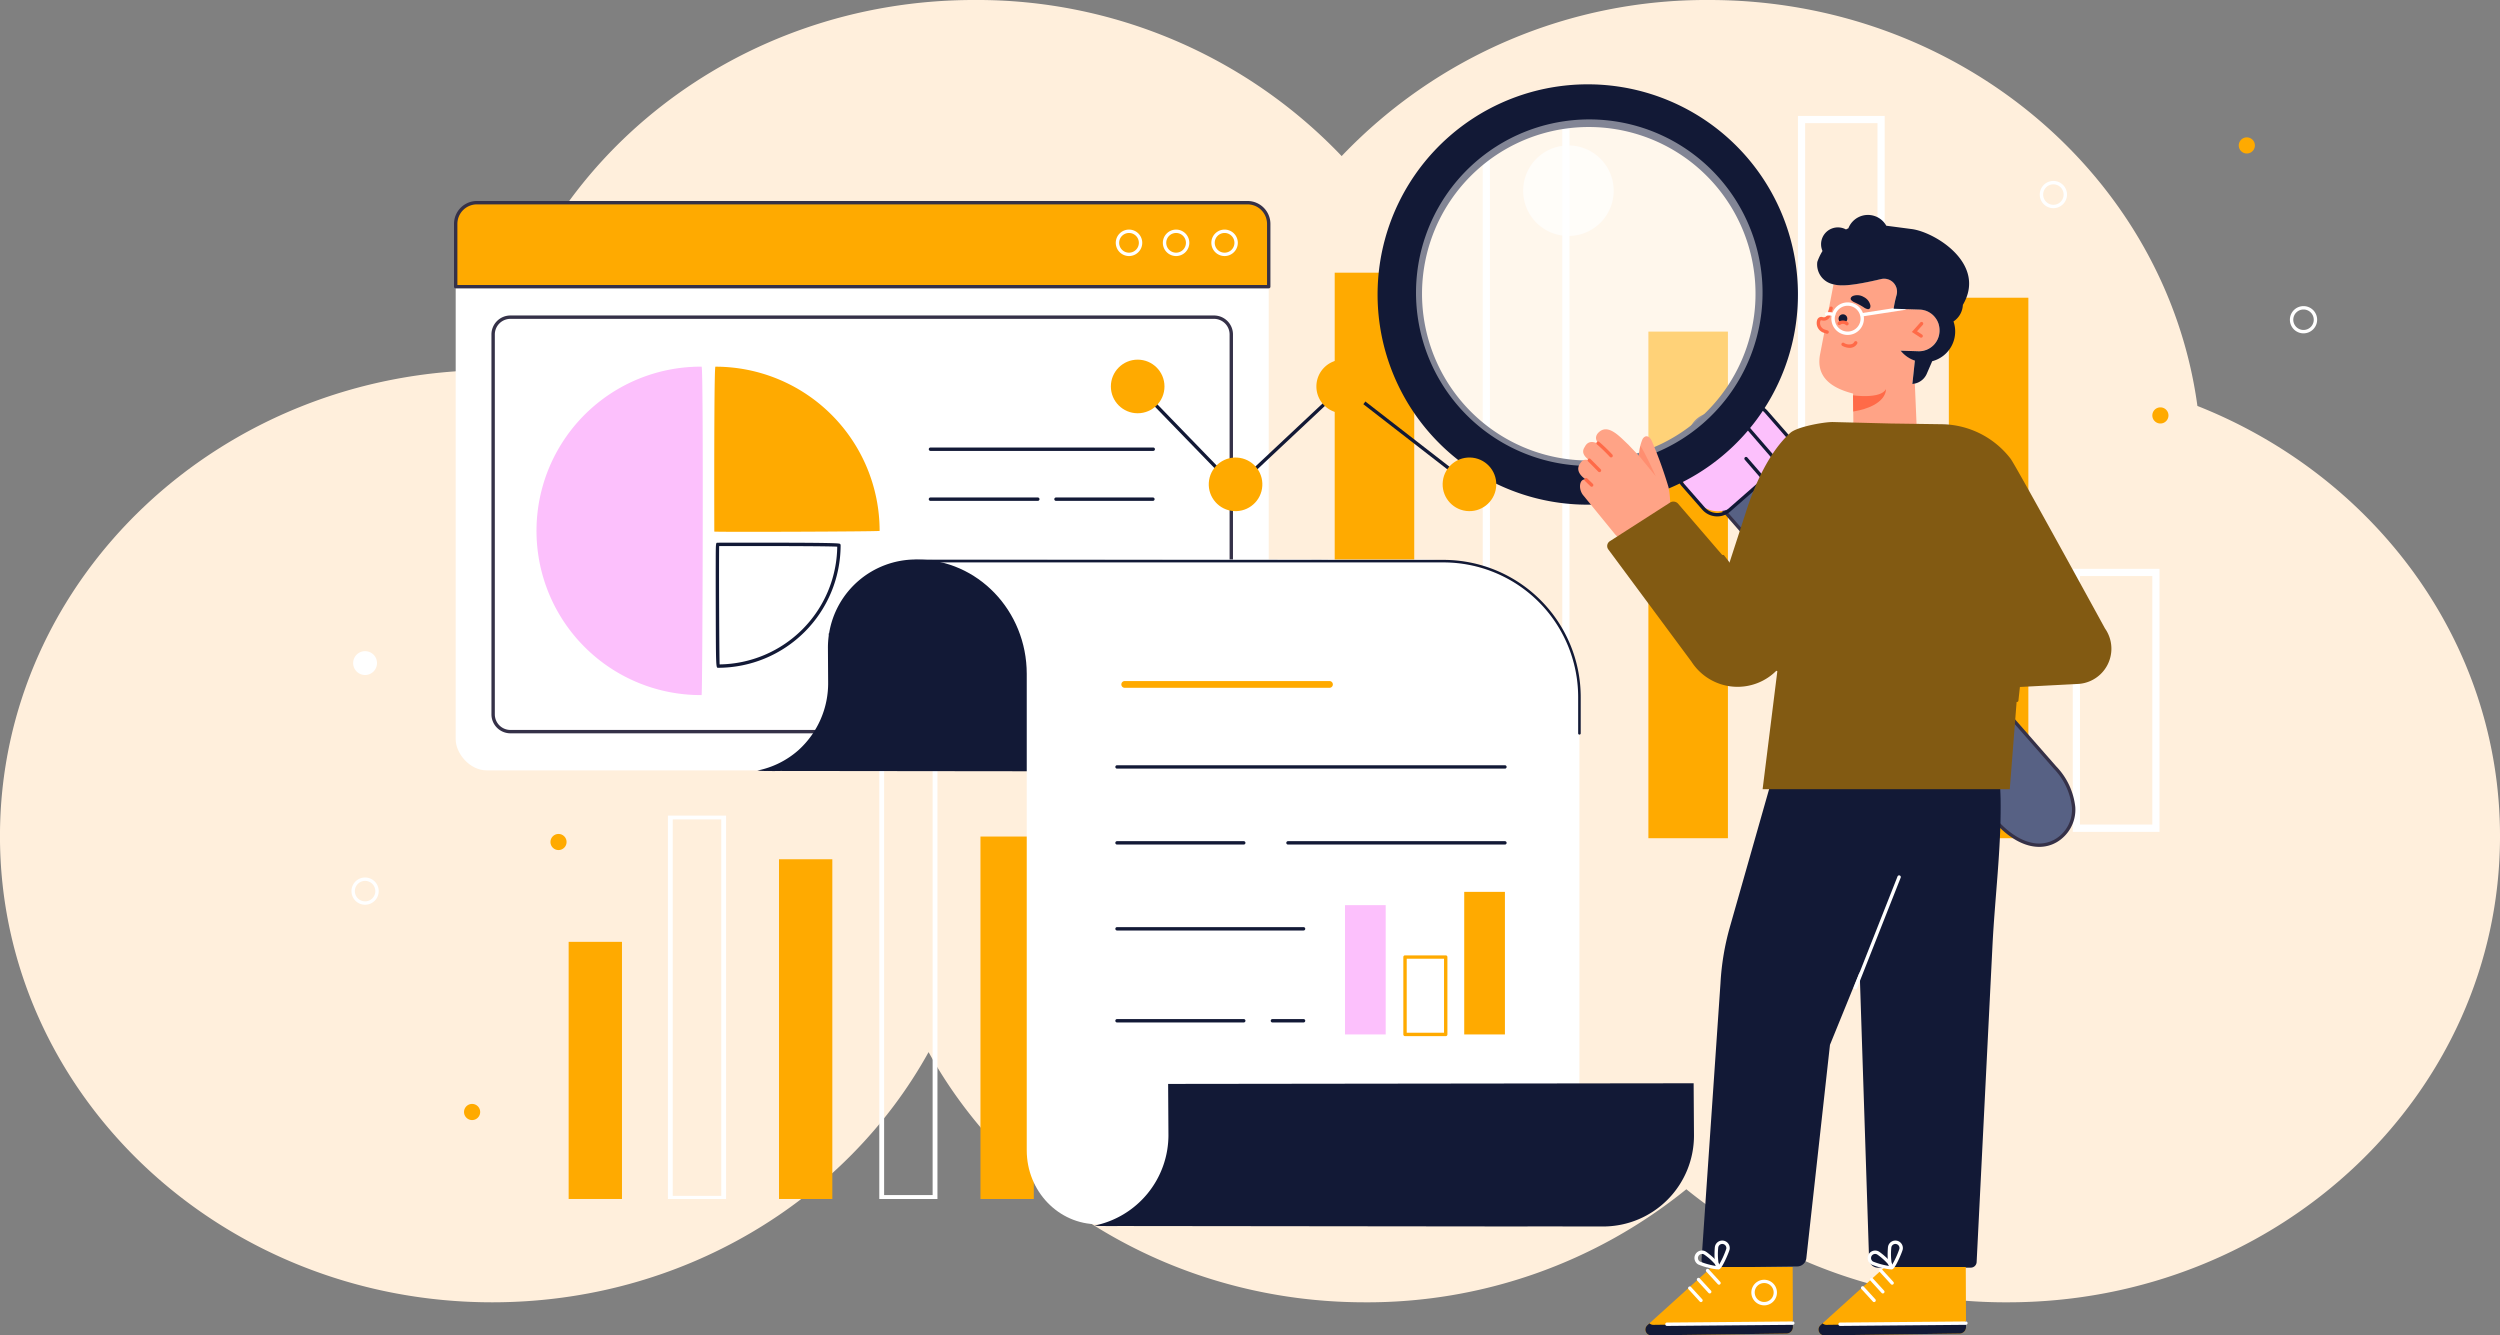 <svg xmlns="http://www.w3.org/2000/svg" width="505" height="269.751" viewBox="0 0 505 269.751">
  <rect x="0" y="0" width="505" height="269.751" fill="#808080" stroke="none"/>
  <g id="Grupo_1119737" data-name="Grupo 1119737" transform="translate(7.657 -43.372)">
    <g id="BACKGROUND" transform="translate(19.166 43.372)">
      <path id="Trazado_906445" data-name="Trazado 906445" d="M463.042,125.373c-6.3-46.259-48.047-82-98.615-82A101.684,101.684,0,0,0,290.182,74.9a101.687,101.687,0,0,0-74.245-31.529c-47.894,0-87.874,32.062-97.32,74.754H118.6c-54.918,0-99.439,42.155-99.439,94.156s44.52,94.157,99.439,94.157c38.293,0,71.526-20.5,88.139-50.539,16.614,30.039,49.847,50.539,88.14,50.539A102.359,102.359,0,0,0,359.806,283.6a102.36,102.36,0,0,0,64.922,22.838c54.918,0,99.439-42.156,99.439-94.157C524.166,173.139,498.939,139.579,463.042,125.373Z" transform="translate(-45.989 -43.372)" fill="#ffefdc"/>
    </g>
    <g id="OBJECTS" transform="translate(63.339 60.402)">
      <g id="Grupo_1119688" data-name="Grupo 1119688" transform="translate(0 6.387)">
        <g id="Grupo_1119683" data-name="Grupo 1119683" transform="translate(43.87 120.939)">
          <rect id="Rectángulo_406559" data-name="Rectángulo 406559" width="10.773" height="51.943" transform="translate(0 45.896)" fill="#fa0"/>
          <rect id="Rectángulo_406560" data-name="Rectángulo 406560" width="10.773" height="73.213" transform="translate(83.188 24.626)" fill="#fa0"/>
          <rect id="Rectángulo_406561" data-name="Rectángulo 406561" width="10.772" height="68.625" transform="translate(42.492 29.214)" fill="#fa0"/>
          <path id="Trazado_906446" data-name="Trazado 906446" d="M177.205,284.243v77.443h11.748V284.243Zm.975,76.813V285.015h9.8v76.042Z" transform="translate(-157.151 -263.847)" fill="#fff"/>
          <path id="Trazado_906447" data-name="Trazado 906447" d="M239.629,254.423v97.84h11.747v-97.84Zm.975,97.043V255.4h9.8v96.068Z" transform="translate(-176.878 -254.423)" fill="#fff"/>
        </g>
        <g id="Grupo_1119684" data-name="Grupo 1119684" transform="translate(198.614)">
          <rect id="Rectángulo_406562" data-name="Rectángulo 406562" width="16.065" height="114.236" transform="translate(0 31.666)" fill="#fa0"/>
          <rect id="Rectángulo_406563" data-name="Rectángulo 406563" width="16.065" height="109.179" transform="translate(124.054 36.723)" fill="#fa0"/>
          <rect id="Rectángulo_406564" data-name="Rectángulo 406564" width="16.064" height="102.337" transform="translate(63.366 43.566)" fill="#fa0"/>
          <path id="Trazado_906448" data-name="Trazado 906448" d="M417.846,77.608v145.9h17.52V77.608ZM419.3,222.324V79.062h14.612V222.324Z" transform="translate(-387.94 -77.608)" fill="#fff"/>
          <path id="Trazado_906449" data-name="Trazado 906449" d="M510.934,77.608v145.9h17.52V77.608Zm1.454,144.716V79.062H527V222.324Z" transform="translate(-417.357 -77.608)" fill="#fff"/>
          <path id="Trazado_906450" data-name="Trazado 906450" d="M592.1,211.363V264.5h17.52V211.363Zm1.454,51.655v-50.2h14.611v50.2Z" transform="translate(-443.008 -119.876)" fill="#fff"/>
        </g>
        <g id="Grupo_1119687" data-name="Grupo 1119687" transform="translate(0 4.332)">
          <g id="Grupo_1119685" data-name="Grupo 1119685" transform="translate(341.038)">
            <path id="Trazado_906451" data-name="Trazado 906451" d="M618.852,165.308a1.63,1.63,0,1,1-1.63-1.63A1.63,1.63,0,0,1,618.852,165.308Z" transform="translate(-592.855 -109.139)" fill="#fa0"/>
            <path id="Trazado_906452" data-name="Trazado 906452" d="M644.375,85.572a1.63,1.63,0,1,1-1.631-1.631A1.63,1.63,0,0,1,644.375,85.572Z" transform="translate(-600.92 -83.941)" fill="#fa0"/>
            <path id="Trazado_906453" data-name="Trazado 906453" d="M585.1,102.312a2.751,2.751,0,1,1,2.752-2.751A2.754,2.754,0,0,1,585.1,102.312Zm0-4.818a2.067,2.067,0,1,0,2.068,2.067A2.069,2.069,0,0,0,585.1,97.494Z" transform="translate(-582.35 -88.008)" fill="#fff"/>
            <path id="Trazado_906454" data-name="Trazado 906454" d="M658.97,139.277a2.751,2.751,0,1,1,2.751-2.751A2.754,2.754,0,0,1,658.97,139.277Zm0-4.818a2.067,2.067,0,1,0,2.067,2.067A2.069,2.069,0,0,0,658.97,134.459Z" transform="translate(-605.693 -99.689)" fill="#fff"/>
          </g>
          <g id="Grupo_1119686" data-name="Grupo 1119686" transform="translate(0 103.785)">
            <path id="Trazado_906455" data-name="Trazado 906455" d="M120.25,371.022a1.63,1.63,0,1,1-1.631-1.631A1.63,1.63,0,0,1,120.25,371.022Z" transform="translate(-94.252 -277.932)" fill="#fa0"/>
            <circle id="Elipse_11653" data-name="Elipse 11653" cx="1.63" cy="1.63" r="1.63" transform="translate(40.194 36.921)" fill="#fa0"/>
            <path id="Trazado_906456" data-name="Trazado 906456" d="M86.5,308.024a2.751,2.751,0,1,1,2.751-2.75A2.753,2.753,0,0,1,86.5,308.024Zm0-4.818a2.067,2.067,0,1,0,2.067,2.068A2.069,2.069,0,0,0,86.5,303.206Z" transform="translate(-83.747 -256.8)" fill="#fff"/>
            <path id="Trazado_906457" data-name="Trazado 906457" d="M89.065,238.085a2.409,2.409,0,1,1-2.409-2.409A2.409,2.409,0,0,1,89.065,238.085Z" transform="translate(-83.905 -235.676)" fill="#fff"/>
          </g>
        </g>
      </g>
      <g id="Grupo_1119722" data-name="Grupo 1119722" transform="translate(207.274)">
        <g id="Grupo_1119698" data-name="Grupo 1119698">
          <g id="Grupo_1119697" data-name="Grupo 1119697">
            <g id="Grupo_1119694" data-name="Grupo 1119694" transform="translate(59.248 63.405)">
              <g id="Grupo_1119689" data-name="Grupo 1119689" transform="translate(3.246 2.806)">
                <path id="Trazado_906458" data-name="Trazado 906458" d="M553.952,250.99h0c3.35-2.933,3.633-8.332-1.308-13.975L495.5,171.759c-4.941-5.643-11.662-7.84-15.011-4.907h0c-3.349,2.933-2.06,9.885,2.882,15.529l57.139,65.255C545.456,253.279,550.6,253.923,553.952,250.99Z" transform="translate(-478.304 -165.224)" fill="#576184"/>
                <path id="Trazado_906459" data-name="Trazado 906459" d="M549.315,252.9a8.107,8.107,0,0,1-1.708-.187c-2.515-.542-5.109-2.271-7.5-5l-57.14-65.255c-5.057-5.776-6.335-12.958-2.85-16.011s10.438-.836,15.494,4.939l57.14,65.256a13.987,13.987,0,0,1,3.847,8.211,7.586,7.586,0,0,1-2.572,6.246A7.016,7.016,0,0,1,549.315,252.9Zm-65.168-87.162a5.3,5.3,0,0,0-3.58,1.222c-3.2,2.8-1.895,9.553,2.914,15.046l57.14,65.255c2.294,2.62,4.759,4.274,7.131,4.784a6.466,6.466,0,0,0,5.825-1.462h0a6.914,6.914,0,0,0,2.339-5.7,13.326,13.326,0,0,0-3.679-7.8L495.1,171.833C491.71,167.965,487.474,165.736,484.148,165.736Z" transform="translate(-478.153 -165.072)" fill="#353148"/>
              </g>
              <g id="Grupo_1119693" data-name="Grupo 1119693" transform="translate(0 0)">
                <g id="Grupo_1119690" data-name="Grupo 1119690">
                  <path id="Rectángulo_406565" data-name="Rectángulo 406565" d="M5.374,0H17.022a5.373,5.373,0,0,1,5.373,5.373V8.311a5.375,5.375,0,0,1-5.375,5.375H5.374A5.374,5.374,0,0,1,0,8.312V5.374A5.374,5.374,0,0,1,5.374,0Z" transform="translate(25.864 10.296) rotate(138.794)" fill="#fcc0fc"/>
                  <path id="Trazado_906460" data-name="Trazado 906460" d="M483.314,185.39c-.09,0-.181,0-.272-.009a3.988,3.988,0,0,1-2.757-1.363l-4.173-4.765a4.022,4.022,0,0,1,.377-5.669l11.316-9.909a4.016,4.016,0,0,1,5.67.376l4.174,4.765a4.017,4.017,0,0,1-.375,5.669L485.955,184.4A3.988,3.988,0,0,1,483.314,185.39Zm7.134-22.027a3.312,3.312,0,0,0-2.192.826L476.939,174.1a3.339,3.339,0,0,0-.313,4.7l4.173,4.766a3.335,3.335,0,0,0,4.705.313l11.319-9.912a3.334,3.334,0,0,0,.311-4.7l-4.174-4.765a3.31,3.31,0,0,0-2.288-1.131C490.6,163.366,490.523,163.363,490.448,163.363Zm-4.718,20.775h0Z" transform="translate(-473.949 -161.51)" fill="#121936"/>
                </g>
                <g id="Grupo_1119691" data-name="Grupo 1119691" transform="translate(14.168 4.467)">
                  <line id="Línea_3371" data-name="Línea 3371" x2="7.351" y2="8.487" transform="translate(0.342 0.342)" fill="#fcc0fc"/>
                  <path id="Trazado_906461" data-name="Trazado 906461" d="M501.815,176.671a.342.342,0,0,1-.259-.118l-7.351-8.487a.342.342,0,0,1,.517-.447l7.352,8.487a.342.342,0,0,1-.259.566Z" transform="translate(-494.121 -167.5)" fill="#121936"/>
                </g>
                <g id="Grupo_1119692" data-name="Grupo 1119692" transform="translate(14.854 11.874)">
                  <line id="Línea_3372" data-name="Línea 3372" x2="3.676" y2="4.243" transform="translate(0.342 0.342)" fill="#fcc0fc"/>
                  <path id="Trazado_906462" data-name="Trazado 906462" d="M499.143,183.256a.34.34,0,0,1-.259-.118l-3.676-4.243a.342.342,0,1,1,.517-.447l3.676,4.243a.342.342,0,0,1-.259.566Z" transform="translate(-495.125 -178.329)" fill="#121936"/>
                </g>
              </g>
            </g>
            <g id="Grupo_1119696" data-name="Grupo 1119696">
              <g id="Grupo_1119695" data-name="Grupo 1119695">
                <path id="Trazado_906463" data-name="Trazado 906463" d="M397.3,138.7a42.457,42.457,0,1,0,3.973-59.911A42.458,42.458,0,0,0,397.3,138.7Zm9.959-53.461a33.682,33.682,0,1,1-3.152,47.528A33.682,33.682,0,0,1,407.26,85.236Z" transform="translate(-386.785 -68.27)" fill="#121936"/>
              </g>
            </g>
            <path id="Trazado_906464" data-name="Trazado 906464" d="M406.814,136.7a35,35,0,1,0,3.276-49.4A35,35,0,0,0,406.814,136.7Z" transform="translate(-390.375 -71.546)" fill="#fff" opacity="0.47"/>
            <path id="Trazado_906465" data-name="Trazado 906465" d="M432.044,101.492a9.144,9.144,0,1,0,.856-12.9A9.144,9.144,0,0,0,432.044,101.492Z" transform="translate(-400.372 -73.976)" fill="#fff" opacity="0.69"/>
          </g>
        </g>
        <g id="Grupo_1119701" data-name="Grupo 1119701" transform="translate(54.102 124.455)">
          <path id="Trazado_906466" data-name="Trazado 906466" d="M540.683,254.549c-.1-.4-39.472-4.323-39.472-4.323l-13.02,45.761a51.765,51.765,0,0,0-1.9,11.348L482.471,363.1a1.575,1.575,0,0,0,1.59,1.683l17.736-.22a1.87,1.87,0,0,0,1.836-1.664l4.773-43.1,6-14.735,1.9,58.013a1.791,1.791,0,0,0,1.815,1.733l18.73-.006a1.184,1.184,0,0,0,1.179-1.08q1.6-31.967,3.2-63.936c.488-9.755,1.763-19.477,1.648-29.258A67.2,67.2,0,0,0,540.683,254.549Z" transform="translate(-471.124 -250.226)" fill="#121936"/>
          <path id="Trazado_906467" data-name="Trazado 906467" d="M527.755,324.909a.342.342,0,0,1-.318-.468l8.817-22.323a.342.342,0,1,1,.636.251l-8.817,22.324A.342.342,0,0,1,527.755,324.909Z" transform="translate(-485.327 -266.556)" fill="#fff"/>
          <g id="Grupo_1119699" data-name="Grupo 1119699" transform="translate(34.969 109.109)">
            <path id="Trazado_906468" data-name="Trazado 906468" d="M530.458,417.545l-.863.743L517.4,429.311a1.18,1.18,0,0,0,.808,2.055l27.311-.378a1.3,1.3,0,0,0,1.284-1.346l-.049-12.092Z" transform="translate(-517.009 -412.21)" fill="#fa0"/>
            <path id="Trazado_906469" data-name="Trazado 906469" d="M517.4,434.376l.425-.384a1.135,1.135,0,0,0,.8.309l27.311-.378a1.3,1.3,0,0,0,.865-.352l0,1.135a1.3,1.3,0,0,1-1.284,1.346l-27.311.378A1.18,1.18,0,0,1,517.4,434.376Z" transform="translate(-517.009 -417.274)" fill="#121936"/>
            <path id="Trazado_906470" data-name="Trazado 906470" d="M523.216,434.538a.342.342,0,0,1,0-.684l25.416-.222h0a.342.342,0,0,1,0,.684l-25.416.222Z" transform="translate(-518.863 -417.293)" fill="#fff"/>
            <path id="Trazado_906471" data-name="Trazado 906471" d="M537.539,421.312a.34.34,0,0,1-.252-.111l-2.287-2.5a.342.342,0,1,1,.5-.462l2.287,2.5a.342.342,0,0,1-.021.483A.338.338,0,0,1,537.539,421.312Z" transform="translate(-522.666 -412.395)" fill="#fff"/>
            <path id="Trazado_906472" data-name="Trazado 906472" d="M534.794,423.9a.342.342,0,0,1-.252-.111l-2.287-2.5a.342.342,0,0,1,.5-.462l2.287,2.5a.342.342,0,0,1-.252.573Z" transform="translate(-521.799 -413.213)" fill="#fff"/>
            <path id="Trazado_906473" data-name="Trazado 906473" d="M532.213,426.446a.342.342,0,0,1-.252-.111l-2.287-2.5a.342.342,0,1,1,.5-.462l2.286,2.5a.342.342,0,0,1-.252.573Z" transform="translate(-520.983 -414.018)" fill="#fff"/>
            <path id="Trazado_906474" data-name="Trazado 906474" d="M538.289,415.583l-.215-.072c-.914-.464-.622-4.276-.575-4.53a1.511,1.511,0,0,1,2.972.55h0c-.091.493-1.432,3.683-2.029,3.977Zm.695-5.155a.83.83,0,0,0-.812.676,12.425,12.425,0,0,0,.122,3.585,17.151,17.151,0,0,0,1.505-3.282h0a.829.829,0,0,0-.663-.964A.829.829,0,0,0,538.984,410.428Z" transform="translate(-523.458 -409.745)" fill="#fff"/>
            <path id="Trazado_906475" data-name="Trazado 906475" d="M536.019,416.492a14.346,14.346,0,0,1-3.747-.982A1.511,1.511,0,1,1,533.8,412.9h0c.39.229,2.618,1.985,2.849,2.914a.624.624,0,0,1-.057.487C536.514,416.439,536.3,416.492,536.019,416.492Zm-2.98-3.113a.84.84,0,0,0-.209.027.827.827,0,0,0-.211,1.515,15.131,15.131,0,0,0,3.349.907,11.552,11.552,0,0,0-2.511-2.334A.83.83,0,0,0,533.039,413.379Z" transform="translate(-521.597 -410.677)" fill="#fff"/>
          </g>
          <g id="Grupo_1119700" data-name="Grupo 1119700" transform="translate(0 109.108)">
            <path id="Trazado_906476" data-name="Trazado 906476" d="M479.332,417.545l-.863.743-12.195,11.022a1.18,1.18,0,0,0,.808,2.055l27.312-.378a1.3,1.3,0,0,0,1.284-1.346l-.049-12.092Z" transform="translate(-465.883 -412.209)" fill="#fa0"/>
            <path id="Trazado_906477" data-name="Trazado 906477" d="M466.274,434.376l.425-.384a1.135,1.135,0,0,0,.8.309l27.312-.378a1.294,1.294,0,0,0,.865-.352l0,1.135a1.3,1.3,0,0,1-1.284,1.346l-27.312.378A1.18,1.18,0,0,1,466.274,434.376Z" transform="translate(-465.883 -417.273)" fill="#121936"/>
            <path id="Trazado_906478" data-name="Trazado 906478" d="M472.09,434.538a.342.342,0,0,1,0-.684l25.416-.222h0a.342.342,0,0,1,0,.684l-25.416.222Z" transform="translate(-467.736 -417.292)" fill="#fff"/>
            <path id="Trazado_906479" data-name="Trazado 906479" d="M499.758,426.48a2.6,2.6,0,0,1-2.544-2.112h0a2.586,2.586,0,1,1,2.544,2.113Zm-1.872-2.24a1.912,1.912,0,1,0,1.522-2.235,1.9,1.9,0,0,0-1.522,2.235Z" transform="translate(-475.77 -413.391)" fill="#fff"/>
            <path id="Trazado_906480" data-name="Trazado 906480" d="M486.413,421.312a.34.34,0,0,1-.252-.111l-2.287-2.5a.342.342,0,1,1,.5-.462l2.287,2.5a.342.342,0,0,1-.021.483A.338.338,0,0,1,486.413,421.312Z" transform="translate(-471.54 -412.394)" fill="#fff"/>
            <path id="Trazado_906481" data-name="Trazado 906481" d="M483.669,423.9a.343.343,0,0,1-.252-.111l-2.287-2.5a.342.342,0,0,1,.5-.462l2.287,2.5a.342.342,0,0,1-.252.573Z" transform="translate(-470.673 -413.212)" fill="#fff"/>
            <path id="Trazado_906482" data-name="Trazado 906482" d="M481.087,426.446a.343.343,0,0,1-.252-.111l-2.287-2.5a.342.342,0,0,1,.5-.462l2.287,2.5a.342.342,0,0,1-.252.573Z" transform="translate(-469.857 -414.017)" fill="#fff"/>
            <path id="Trazado_906483" data-name="Trazado 906483" d="M487.163,415.583l-.215-.073c-.914-.464-.622-4.276-.575-4.53a1.511,1.511,0,0,1,2.972.55h0c-.091.493-1.432,3.683-2.028,3.977Zm.7-5.155a.829.829,0,0,0-.813.676,12.426,12.426,0,0,0,.122,3.585,17.182,17.182,0,0,0,1.5-3.282h0a.829.829,0,0,0-.662-.964A.827.827,0,0,0,487.859,410.428Z" transform="translate(-472.333 -409.743)" fill="#fff"/>
            <path id="Trazado_906484" data-name="Trazado 906484" d="M484.893,416.493a14.35,14.35,0,0,1-3.747-.983,1.511,1.511,0,1,1,1.531-2.605h0c.391.229,2.618,1.984,2.85,2.914a.618.618,0,0,1-.058.488C485.387,416.439,485.178,416.493,484.893,416.493Zm-2.979-3.113a.827.827,0,0,0-.42,1.541,15.126,15.126,0,0,0,3.349.908,11.489,11.489,0,0,0-2.51-2.335h0A.828.828,0,0,0,481.913,413.38Z" transform="translate(-470.471 -410.676)" fill="#fff"/>
          </g>
        </g>
        <g id="Grupo_1119721" data-name="Grupo 1119721" transform="translate(40.537 26.383)">
          <g id="Grupo_1119703" data-name="Grupo 1119703" transform="translate(0 43.306)">
            <g id="Grupo_1119702" data-name="Grupo 1119702">
              <path id="Trazado_906485" data-name="Trazado 906485" d="M450.431,173.275c-1.1-.638-2.362-.977-3.068.443-.822,1.189.077,2.11,1.143,2.843-.73-.354-1.472-.44-1.989.376-1.094,1.35-.071,2.622,1.114,3.394-1.335-.392-1.7,1.92-.48,3.271l6.25,7.661c1.309,1.689,5.62,2.382,6.987,2.635a1.241,1.241,0,0,0,.836-.131c2.883-1.617,4.033-7.236,3.047-11.966a89,89,0,0,0-3.369-9.312,2.391,2.391,0,0,0-.463-.665.875.875,0,0,0-.743-.247,1.167,1.167,0,0,0-.724.719,9.17,9.17,0,0,0-.661,3.2c-.668-.685-1.376-1.422-2.141-2.238-1.736-1.6-4.273-4.6-6.239-2.209C449.319,171.939,449.759,172.69,450.431,173.275Z" transform="translate(-446.051 -170.156)" fill="#ffa386"/>
              <path id="Trazado_906486" data-name="Trazado 906486" d="M463.975,177.047l3.408,4.154s-2.466-5.442-3.149-6.137Z" transform="translate(-451.715 -171.707)" fill="#ff6a48" opacity="0.36"/>
            </g>
            <path id="Trazado_906487" data-name="Trazado 906487" d="M454.386,176.976a.341.341,0,0,1-.248-.105,32.61,32.61,0,0,0-2.557-2.486.342.342,0,0,1,.347-.59,31.914,31.914,0,0,1,2.7,2.6.342.342,0,0,1-.247.578Z" transform="translate(-447.745 -171.291)" fill="#ff6a48"/>
            <path id="Trazado_906488" data-name="Trazado 906488" d="M451.215,181.538a.342.342,0,0,1-.243-.1l-2.051-2.071a.342.342,0,0,1,.486-.482l2.051,2.07a.342.342,0,0,1-.244.583Z" transform="translate(-446.926 -172.883)" fill="#ff6a48"/>
            <path id="Trazado_906489" data-name="Trazado 906489" d="M449.333,186.308a.342.342,0,0,1-.238-.1l-1.13-1.091a.342.342,0,0,1,.475-.492l1.13,1.091a.342.342,0,0,1-.237.588Z" transform="translate(-446.623 -174.7)" fill="#ff6a48"/>
          </g>
          <g id="Grupo_1119718" data-name="Grupo 1119718" transform="translate(48.165)">
            <g id="Grupo_1119717" data-name="Grupo 1119717">
              <g id="Grupo_1119716" data-name="Grupo 1119716">
                <g id="Grupo_1119715" data-name="Grupo 1119715">
                  <g id="Grupo_1119714" data-name="Grupo 1119714" transform="translate(0 12.881)">
                    <path id="Trazado_906490" data-name="Trazado 906490" d="M536.549,142.209a6.194,6.194,0,0,1-2.881-2.014l3.578.115a4.056,4.056,0,0,0,1.513-.239l.051-.017a4.055,4.055,0,0,0,.577-.268l.08-.045a4.171,4.171,0,0,0,.512-.352l.062-.052a4.148,4.148,0,0,0,.463-.448l0,0a4.2,4.2,0,0,0,.381-.515c.014-.023.03-.045.045-.068a4.168,4.168,0,0,0,.278-.55c.014-.035.029-.07.042-.105a4.057,4.057,0,0,0,.182-.6c.007-.032.012-.064.018-.1a4.089,4.089,0,0,0,.081-.666l0-.1a4.009,4.009,0,0,0-.016-.489c0-.049-.012-.1-.017-.145-.014-.115-.032-.228-.055-.34-.01-.05-.021-.1-.033-.148-.029-.12-.065-.237-.1-.353-.011-.033-.02-.066-.033-.1a4.247,4.247,0,0,0-.194-.442l-.007-.012a4.214,4.214,0,0,0-.236-.4c-.017-.026-.036-.051-.054-.077q-.114-.164-.243-.316c-.019-.021-.036-.043-.054-.064a4.185,4.185,0,0,0-.729-.653h0a4.114,4.114,0,0,0-2.243-.752l-5.256-.169a22.1,22.1,0,0,1,.59-2.758,2.611,2.611,0,0,0-3.116-3.237c-5.635,1.332-7.828,1.4-9.136,1.174-.172-.029-.33-.064-.478-.1l-2.669,13.887c-1.023,4.7,2.033,7.022,6.61,8.187l.06,5.633c.04,3.858,2.8,6.976,6.14,6.929l.138,0c3.336-.048,6.541-2.293,6.5-6.151l-.36-8.464a3.188,3.188,0,0,1-.5.084Z" transform="translate(-516.717 -125.674)" fill="#ffa386"/>
                    <g id="Grupo_1119713" data-name="Grupo 1119713" transform="translate(0 3.328)">
                      <path id="Trazado_906491" data-name="Trazado 906491" d="M548.393,146.722a4.155,4.155,0,0,1-.651.176A4.177,4.177,0,0,0,548.393,146.722Z" transform="translate(-526.352 -135.653)" fill="none"/>
                      <path id="Trazado_906492" data-name="Trazado 906492" d="M546.448,141.632a.337.337,0,0,1-.185-.055l-1.694-1.1,1.711-1.914a.342.342,0,0,1,.51.456l-1.179,1.318,1.023.664a.342.342,0,0,1-.186.629Z" transform="translate(-525.349 -133.04)" fill="#ff6a48"/>
                      <g id="Grupo_1119710" data-name="Grupo 1119710" transform="translate(4.212)">
                        <path id="Trazado_906493" data-name="Trazado 906493" d="M522.936,137.044a.881.881,0,1,0,.91-.85A.881.881,0,0,0,522.936,137.044Z" transform="translate(-522.725 -132.326)" fill="#121936"/>
                        <path id="Trazado_906494" data-name="Trazado 906494" d="M525.414,145.48a3.253,3.253,0,0,1-1.464-.408.342.342,0,1,1,.313-.609,1.931,1.931,0,0,0,1.657.228.964.964,0,0,0,.432-.389.344.344,0,0,1,.458-.153.34.34,0,0,1,.157.453,1.638,1.638,0,0,1-.938.781A1.912,1.912,0,0,1,525.414,145.48Z" transform="translate(-522.987 -134.829)" fill="#ff6a48"/>
                        <g id="Grupo_1119709" data-name="Grupo 1119709" transform="translate(2.651)">
                          <g id="Grupo_1119708" data-name="Grupo 1119708">
                            <g id="Grupo_1119707" data-name="Grupo 1119707">
                              <g id="Grupo_1119706" data-name="Grupo 1119706">
                                <g id="Grupo_1119705" data-name="Grupo 1119705">
                                  <g id="Grupo_1119704" data-name="Grupo 1119704">
                                    <path id="Trazado_906495" data-name="Trazado 906495" d="M529.994,133.372a2.094,2.094,0,0,1-.878-.392c-.289-.183-.584-.36-.846-.5s-.571-.3-.882-.441a2.088,2.088,0,0,1-.8-.527c-.168-.229-.1-.583.373-.809a2.519,2.519,0,0,1,2.187.212,2.466,2.466,0,0,1,1.343,1.718C530.544,133.143,530.28,133.391,529.994,133.372Z" transform="translate(-526.503 -130.54)" fill="#121936"/>
                                  </g>
                                </g>
                              </g>
                            </g>
                          </g>
                        </g>
                        <path id="Trazado_906496" data-name="Trazado 906496" d="M524.522,139.011a.341.341,0,0,1-.227-.085.9.9,0,0,0-1.128-.038.342.342,0,1,1-.394-.559,1.582,1.582,0,0,1,1.977.086.341.341,0,0,1-.228.6Z" transform="translate(-522.628 -132.904)" fill="#ff6a48"/>
                      </g>
                      <path id="Trazado_906497" data-name="Trazado 906497" d="M527.194,159.132s5.551.8,6.654-1.241h0s.3,3.338-6.619,4.516Z" transform="translate(-519.858 -138.897)" fill="#ff6a48"/>
                      <g id="Grupo_1119711" data-name="Grupo 1119711" transform="translate(0 2.291)">
                        <path id="Trazado_906498" data-name="Trazado 906498" d="M519.543,134.39l-.481,1.456a1.06,1.06,0,0,1-1.338.674h0a.529.529,0,0,0-.669.337h0a1.713,1.713,0,0,0,1.089,2.163l.59.195" transform="translate(-516.627 -134.047)" fill="#ffa386"/>
                        <path id="Trazado_906499" data-name="Trazado 906499" d="M518.577,139.4a.345.345,0,0,1-.107-.017l-.591-.195a2.058,2.058,0,0,1-1.306-2.6.872.872,0,0,1,1.1-.554.717.717,0,0,0,.906-.456l.481-1.457a.342.342,0,0,1,.649.215l-.481,1.456a1.4,1.4,0,0,1-1.77.891.181.181,0,0,0-.144.01.19.19,0,0,0-.094.108,1.374,1.374,0,0,0,.872,1.733l.59.195a.342.342,0,0,1-.107.666Z" transform="translate(-516.469 -133.889)" fill="#ff6a48"/>
                      </g>
                      <g id="Grupo_1119712" data-name="Grupo 1119712" transform="translate(1.668 1.459)">
                        <path id="Trazado_906500" data-name="Trazado 906500" d="M524.094,139.251a3.289,3.289,0,1,1,3.289-3.289A3.293,3.293,0,0,1,524.094,139.251Zm0-5.895a2.605,2.605,0,1,0,2.605,2.605A2.608,2.608,0,0,0,524.094,133.356Z" transform="translate(-519.508 -132.672)" fill="#fff"/>
                        <path id="Trazado_906501" data-name="Trazado 906501" d="M529.763,135.895a.342.342,0,0,1-.051-.68l8.546-1.321a.345.345,0,0,1,.39.286.341.341,0,0,1-.286.39l-8.546,1.321A.342.342,0,0,1,529.763,135.895Z" transform="translate(-522.231 -133.057)" fill="#fff"/>
                        <path id="Trazado_906502" data-name="Trazado 906502" d="M520.656,136.418a.344.344,0,0,1-.159-.04,2.151,2.151,0,0,0-1.183-.114.342.342,0,0,1-.127-.672,2.858,2.858,0,0,1,1.629.181.342.342,0,0,1-.159.645Z" transform="translate(-518.908 -133.581)" fill="#fff"/>
                      </g>
                    </g>
                  </g>
                  <path id="Trazado_906503" data-name="Trazado 906503" d="M535.715,109.7l-5.145-.676a4.244,4.244,0,0,0-7.661.521c-.163.072-.322.154-.482.234a3.4,3.4,0,0,0-4.743,4.352,11.209,11.209,0,0,0-1.049,2.2,4.071,4.071,0,0,0,2.868,4.429c.131.04.267.078.411.114s.306.071.478.1c1.308.223,3.5.159,9.136-1.174a2.611,2.611,0,0,1,3.116,3.237,22.115,22.115,0,0,0-.59,2.758l5.256.169a4.115,4.115,0,0,1,2.243.752,4.161,4.161,0,0,1,.729.653c.018.021.036.042.054.064q.129.152.243.316c.018.025.037.051.054.077a4.2,4.2,0,0,1,.236.4l.007.012a4.245,4.245,0,0,1,.194.442c.012.033.022.066.033.1.04.116.075.233.1.353.012.049.023.1.034.148.023.112.041.225.055.34.005.048.013.1.017.145a3.985,3.985,0,0,1,.016.489l0,.1a4.109,4.109,0,0,1-.081.666c-.006.032-.011.064-.018.1a4.074,4.074,0,0,1-.182.6c-.014.036-.028.07-.042.105a4.138,4.138,0,0,1-.278.55c-.014.023-.03.045-.044.068a4.241,4.241,0,0,1-.381.515l0,0a4.164,4.164,0,0,1-.463.448l-.062.052a4.173,4.173,0,0,1-.512.352l-.08.045a4.124,4.124,0,0,1-.576.268l-.051.017a4.054,4.054,0,0,1-1.513.239l-3.578-.115a6.2,6.2,0,0,0,2.881,2.014l-.508,4.713a3.187,3.187,0,0,0,.5-.084,3.592,3.592,0,0,0,.676-.222,3.429,3.429,0,0,0,1.732-1.753l1.1-2.54a6.2,6.2,0,0,0,4.3-8.031,4.238,4.238,0,0,0,1.892-3.349C550.922,116.72,540.4,110.314,535.715,109.7Z" transform="translate(-516.511 -106.842)" fill="#121936"/>
                </g>
              </g>
            </g>
          </g>
          <g id="Grupo_1119720" data-name="Grupo 1119720" transform="translate(5.846 41.831)">
            <path id="Trazado_906504" data-name="Trazado 906504" d="M555.148,209.693s-18.018-32.92-19.069-34.287a17.829,17.829,0,0,0-13.882-6.958l-10.313-.144-11.762-.3c-1.826,0-7.149.962-8.513,2.177-4.263,3.8-7.19,10.475-8.86,15.614l-3.484,10.729-10.332-12.008a1.263,1.263,0,0,0-1.638-.239l-12.163,7.8a1.159,1.159,0,0,0-.306,1.666L471.616,216.4a11.07,11.07,0,0,0,17.394,1.594l-3.017,24.178h49.928l1.615-20.625,12.154-.634A7.127,7.127,0,0,0,555.148,209.693Z" transform="translate(-454.598 -168)" fill="#825a12"/>
            <g id="Grupo_1119719" data-name="Grupo 1119719" transform="translate(23.048 26.859)">
              <path id="Trazado_906505" data-name="Trazado 906505" d="M491.823,212.139a.34.34,0,0,1-.272-.135l-3.187-4.187a.342.342,0,1,1,.543-.414l3.188,4.187a.342.342,0,0,1-.272.549Z" transform="translate(-488.294 -207.268)" fill="#825a12"/>
              <path id="Trazado_906506" data-name="Trazado 906506" d="M575.392,237.4l-.038,0a.342.342,0,0,1-.3-.377L578.1,208.9a.347.347,0,0,1,.377-.3.342.342,0,0,1,.3.377l-3.044,28.119A.341.341,0,0,1,575.392,237.4Z" transform="translate(-515.71 -207.688)" fill="#825a12"/>
              <path id="Trazado_906507" data-name="Trazado 906507" d="M504.751,233.781a.347.347,0,0,1-.188-.056.342.342,0,0,1-.1-.474l10.714-16.228a.342.342,0,1,1,.57.377l-10.714,16.228A.342.342,0,0,1,504.751,233.781Z" transform="translate(-493.387 -210.302)" fill="#825a12"/>
            </g>
          </g>
        </g>
      </g>
      <g id="Grupo_1119736" data-name="Grupo 1119736" transform="translate(20.712 23.57)">
        <g id="Grupo_1119730" data-name="Grupo 1119730">
          <g id="Grupo_1119726" data-name="Grupo 1119726">
            <rect id="Rectángulo_406566" data-name="Rectángulo 406566" width="164.233" height="114.673" rx="6.263" transform="translate(0.342 0.342)" fill="#fff"/>
            <g id="Grupo_1119725" data-name="Grupo 1119725">
              <g id="Grupo_1119723" data-name="Grupo 1119723">
                <path id="Trazado_906508" data-name="Trazado 906508" d="M274.477,103.23H118.812a4.284,4.284,0,0,0-4.284,4.284V120.2H278.761V107.514A4.284,4.284,0,0,0,274.477,103.23Z" transform="translate(-114.186 -102.888)" fill="#fa0"/>
                <path id="Trazado_906509" data-name="Trazado 906509" d="M278.6,120.381H114.37a.342.342,0,0,1-.342-.342V107.356a4.631,4.631,0,0,1,4.626-4.626H274.319a4.632,4.632,0,0,1,4.626,4.626v12.683A.342.342,0,0,1,278.6,120.381ZM114.712,119.7H278.261V107.356a3.946,3.946,0,0,0-3.942-3.942H118.654a3.946,3.946,0,0,0-3.942,3.942Z" transform="translate(-114.028 -102.73)" fill="#353148"/>
              </g>
              <g id="Grupo_1119724" data-name="Grupo 1119724" transform="translate(133.68 5.778)">
                <path id="Trazado_906510" data-name="Trazado 906510" d="M312.144,116.522a2.673,2.673,0,1,1,2.672-2.673A2.676,2.676,0,0,1,312.144,116.522Zm0-4.661a1.989,1.989,0,1,0,1.988,1.988A1.991,1.991,0,0,0,312.144,111.861Z" transform="translate(-309.471 -111.177)" fill="#fff"/>
                <path id="Trazado_906511" data-name="Trazado 906511" d="M326.046,116.522a2.673,2.673,0,1,1,2.673-2.673A2.676,2.676,0,0,1,326.046,116.522Zm0-4.661a1.989,1.989,0,1,0,1.989,1.988A1.991,1.991,0,0,0,326.046,111.861Z" transform="translate(-313.864 -111.177)" fill="#fff"/>
                <path id="Trazado_906512" data-name="Trazado 906512" d="M340.368,116.522a2.673,2.673,0,1,1,2.673-2.673A2.676,2.676,0,0,1,340.368,116.522Zm0-4.661a1.989,1.989,0,1,0,1.989,1.988A1.991,1.991,0,0,0,340.368,111.861Z" transform="translate(-318.39 -111.177)" fill="#fff"/>
              </g>
            </g>
          </g>
          <g id="Grupo_1119727" data-name="Grupo 1119727" transform="translate(7.564 23.127)">
            <rect id="Rectángulo_406567" data-name="Rectángulo 406567" width="149.106" height="83.72" rx="5.099" transform="translate(0.342 0.342)" fill="#fff"/>
            <path id="Trazado_906513" data-name="Trazado 906513" d="M271.046,220.946H128.916a3.834,3.834,0,0,1-3.83-3.83V140.372a3.834,3.834,0,0,1,3.83-3.83h142.13a3.834,3.834,0,0,1,3.83,3.83v76.745A3.834,3.834,0,0,1,271.046,220.946Zm-142.13-83.72a3.149,3.149,0,0,0-3.146,3.146v76.745a3.149,3.149,0,0,0,3.146,3.146h142.13a3.149,3.149,0,0,0,3.146-3.146V140.372a3.149,3.149,0,0,0-3.146-3.146Z" transform="translate(-125.086 -136.542)" fill="#353148"/>
          </g>
          <g id="Grupo_1119728" data-name="Grupo 1119728" transform="translate(16.847 33.469)">
            <path id="Trazado_906514" data-name="Trazado 906514" d="M171.83,218a33.171,33.171,0,1,1,0-66.341C172.246,151.662,172.021,218,171.83,218Z" transform="translate(-138.659 -151.662)" fill="#fcc0fc"/>
            <path id="Trazado_906515" data-name="Trazado 906515" d="M224.292,184.833a33.171,33.171,0,0,0-33.171-33.171c-.215,0-.259,16.193-.225,33.307C190.9,185.094,224.292,184.975,224.292,184.833Z" transform="translate(-155.163 -151.662)" fill="#fa0"/>
            <path id="Trazado_906516" data-name="Trazado 906516" d="M191.792,228.912c-.434,0-.434,0-.468-12.643-.008-3.072-.01-6.144-.005-8.447.008-4.177.008-4.177.371-4.179,24.453-.048,24.609.109,24.762.263a.346.346,0,0,1,.1.245A24.79,24.79,0,0,1,191.792,228.912Zm.226-24.586c-.062,2.713.008,21.377.09,23.9a24.1,24.1,0,0,0,23.759-23.778C214.242,204.347,205.334,204.3,192.019,204.326Z" transform="translate(-155.3 -168.086)" fill="#121936"/>
          </g>
          <g id="Grupo_1119729" data-name="Grupo 1119729" transform="translate(95.9 49.799)">
            <path id="Trazado_906517" data-name="Trazado 906517" d="M299.583,176.221h-45a.342.342,0,1,1,0-.684h45a.342.342,0,1,1,0,.684Z" transform="translate(-254.236 -175.537)" fill="#121936"/>
            <path id="Trazado_906518" data-name="Trazado 906518" d="M276.264,190.977H254.578a.342.342,0,1,1,0-.684h21.686a.342.342,0,0,1,0,.684Z" transform="translate(-254.236 -180.2)" fill="#121936"/>
            <path id="Trazado_906519" data-name="Trazado 906519" d="M311.233,190.977H291.657a.342.342,0,1,1,0-.684h19.576a.342.342,0,1,1,0,.684Z" transform="translate(-265.953 -180.2)" fill="#121936"/>
          </g>
        </g>
        <g id="Grupo_1119734" data-name="Grupo 1119734" transform="translate(61.25 72.412)">
          <g id="Grupo_1119731" data-name="Grupo 1119731">
            <path id="Trazado_906520" data-name="Trazado 906520" d="M317.925,208.692c-1.507-.035-2.707,0-2.707,0l-79.693-.092a17.772,17.772,0,0,0-17.431,14.933h-.073l0,.475a17.9,17.9,0,0,0-.16,2.473l.042,6.794a18.228,18.228,0,0,1-6.046,13.884,17.777,17.777,0,0,1-8.259,4.078,14.8,14.8,0,0,0,1.976.083c1.508.035,2.706,0,2.706,0l79.693.092a17.772,17.772,0,0,0,17.431-14.933h.073l0-.475a17.9,17.9,0,0,0,.159-2.473l-.058-9.407A18.109,18.109,0,0,1,319.9,208.776,14.782,14.782,0,0,0,317.925,208.692Z" transform="translate(-203.577 -208.597)" fill="#121936"/>
            <path id="Trazado_906521" data-name="Trazado 906521" d="M352.665,208.6H250.744c12.252,0,22.184,10.349,22.184,23.115v96.24c0,8.246,6.416,14.931,14.33,14.931h97.311V241.842C385.814,224.457,376.1,208.6,352.665,208.6Z" transform="translate(-218.483 -208.597)" fill="#fff"/>
            <path id="Trazado_906522" data-name="Trazado 906522" d="M384.323,244.016a.257.257,0,0,1-.257-.257v-7.343a27.214,27.214,0,0,0-27.183-27.183H250.221a.256.256,0,1,1,0-.513H356.883a27.728,27.728,0,0,1,27.7,27.7v7.343A.257.257,0,0,1,384.323,244.016Z" transform="translate(-218.236 -208.636)" fill="#121936"/>
            <path id="Trazado_906523" data-name="Trazado 906523" d="M424.189,363.288l-106.153.133.065,10.332a18.679,18.679,0,0,1-14.961,18.286,15.5,15.5,0,0,0,2.042.085c1.557.037,2.8,0,2.8,0l82.323.094c.186,0,.369-.011.554-.017l15.156.017a18.357,18.357,0,0,0,18.243-18.47Z" transform="translate(-235.032 -257.481)" fill="#121936"/>
          </g>
          <g id="Grupo_1119733" data-name="Grupo 1119733" transform="translate(72.342 24.559)">
            <path id="Trazado_906524" data-name="Trazado 906524" d="M388.037,270.054H309.685a.342.342,0,1,1,0-.684h78.352a.342.342,0,0,1,0,.684Z" transform="translate(-309.343 -252.361)" fill="#121936"/>
            <path id="Trazado_906525" data-name="Trazado 906525" d="M353.159,245.87H311.8a.684.684,0,1,1,0-1.368h41.356a.684.684,0,1,1,0,1.368Z" transform="translate(-309.904 -244.502)" fill="#fa0"/>
            <path id="Trazado_906526" data-name="Trazado 906526" d="M347.361,317.859H309.685a.342.342,0,0,1,0-.684h37.676a.342.342,0,0,1,0,.684Z" transform="translate(-309.343 -267.468)" fill="#121936"/>
            <path id="Trazado_906527" data-name="Trazado 906527" d="M335.282,292.473h-25.6a.342.342,0,0,1,0-.684h25.6a.342.342,0,0,1,0,.684Z" transform="translate(-309.343 -259.445)" fill="#121936"/>
            <path id="Trazado_906528" data-name="Trazado 906528" d="M403.992,292.473h-43.82a.342.342,0,0,1,0-.684h43.82a.342.342,0,1,1,0,.684Z" transform="translate(-325.297 -259.445)" fill="#121936"/>
            <path id="Trazado_906529" data-name="Trazado 906529" d="M335.282,345.014h-25.6a.342.342,0,0,1,0-.684h25.6a.342.342,0,0,1,0,.684Z" transform="translate(-309.343 -276.049)" fill="#121936"/>
            <path id="Trazado_906530" data-name="Trazado 906530" d="M361.863,345.014h-6.288a.342.342,0,0,1,0-.684h6.288a.342.342,0,0,1,0,.684Z" transform="translate(-323.845 -276.049)" fill="#121936"/>
            <g id="Grupo_1119732" data-name="Grupo 1119732" transform="translate(46.391 42.585)">
              <rect id="Rectángulo_406568" data-name="Rectángulo 406568" width="8.221" height="26.117" transform="translate(0 2.685)" fill="#fcc0fc"/>
              <path id="Trazado_906531" data-name="Trazado 906531" d="M402.955,341.832h-8.22a.341.341,0,0,1-.342-.342V325.859a.341.341,0,0,1,.342-.342h8.22a.341.341,0,0,1,.342.342V341.49A.341.341,0,0,1,402.955,341.832Zm-7.878-.684h7.536V326.2h-7.536Z" transform="translate(-382.611 -312.689)" fill="#fa0"/>
              <rect id="Rectángulo_406569" data-name="Rectángulo 406569" width="8.221" height="28.801" transform="translate(24.082)" fill="#fa0"/>
            </g>
          </g>
        </g>
        <g id="Grupo_1119735" data-name="Grupo 1119735" transform="translate(132.687 32.049)">
          <path id="Trazado_906532" data-name="Trazado 906532" d="M335.54,178.173l-20.009-20.64a.342.342,0,0,1,.492-.476l19.539,20.156,21.71-20.368L383.005,176.8a.342.342,0,0,1-.42.54l-25.269-19.6Z" transform="translate(-310.363 -151.881)" fill="#121936"/>
          <circle id="Elipse_11654" data-name="Elipse 11654" cx="5.415" cy="5.415" r="5.415" fill="#fa0"/>
          <path id="Trazado_906533" data-name="Trazado 906533" d="M379.547,155a5.415,5.415,0,1,1-5.414-5.414A5.414,5.414,0,0,1,379.547,155Z" transform="translate(-327.2 -149.587)" fill="#fa0"/>
          <circle id="Elipse_11655" data-name="Elipse 11655" cx="5.415" cy="5.415" r="5.415" transform="matrix(0.16, -0.987, 0.987, 0.16, 18.977, 29.666)" fill="#fa0"/>
          <circle id="Elipse_11656" data-name="Elipse 11656" cx="5.415" cy="5.415" r="5.415" transform="matrix(0.122, -0.993, 0.993, 0.122, 66.397, 29.901)" fill="#fa0"/>
        </g>
      </g>
    </g>
  </g>
</svg>
